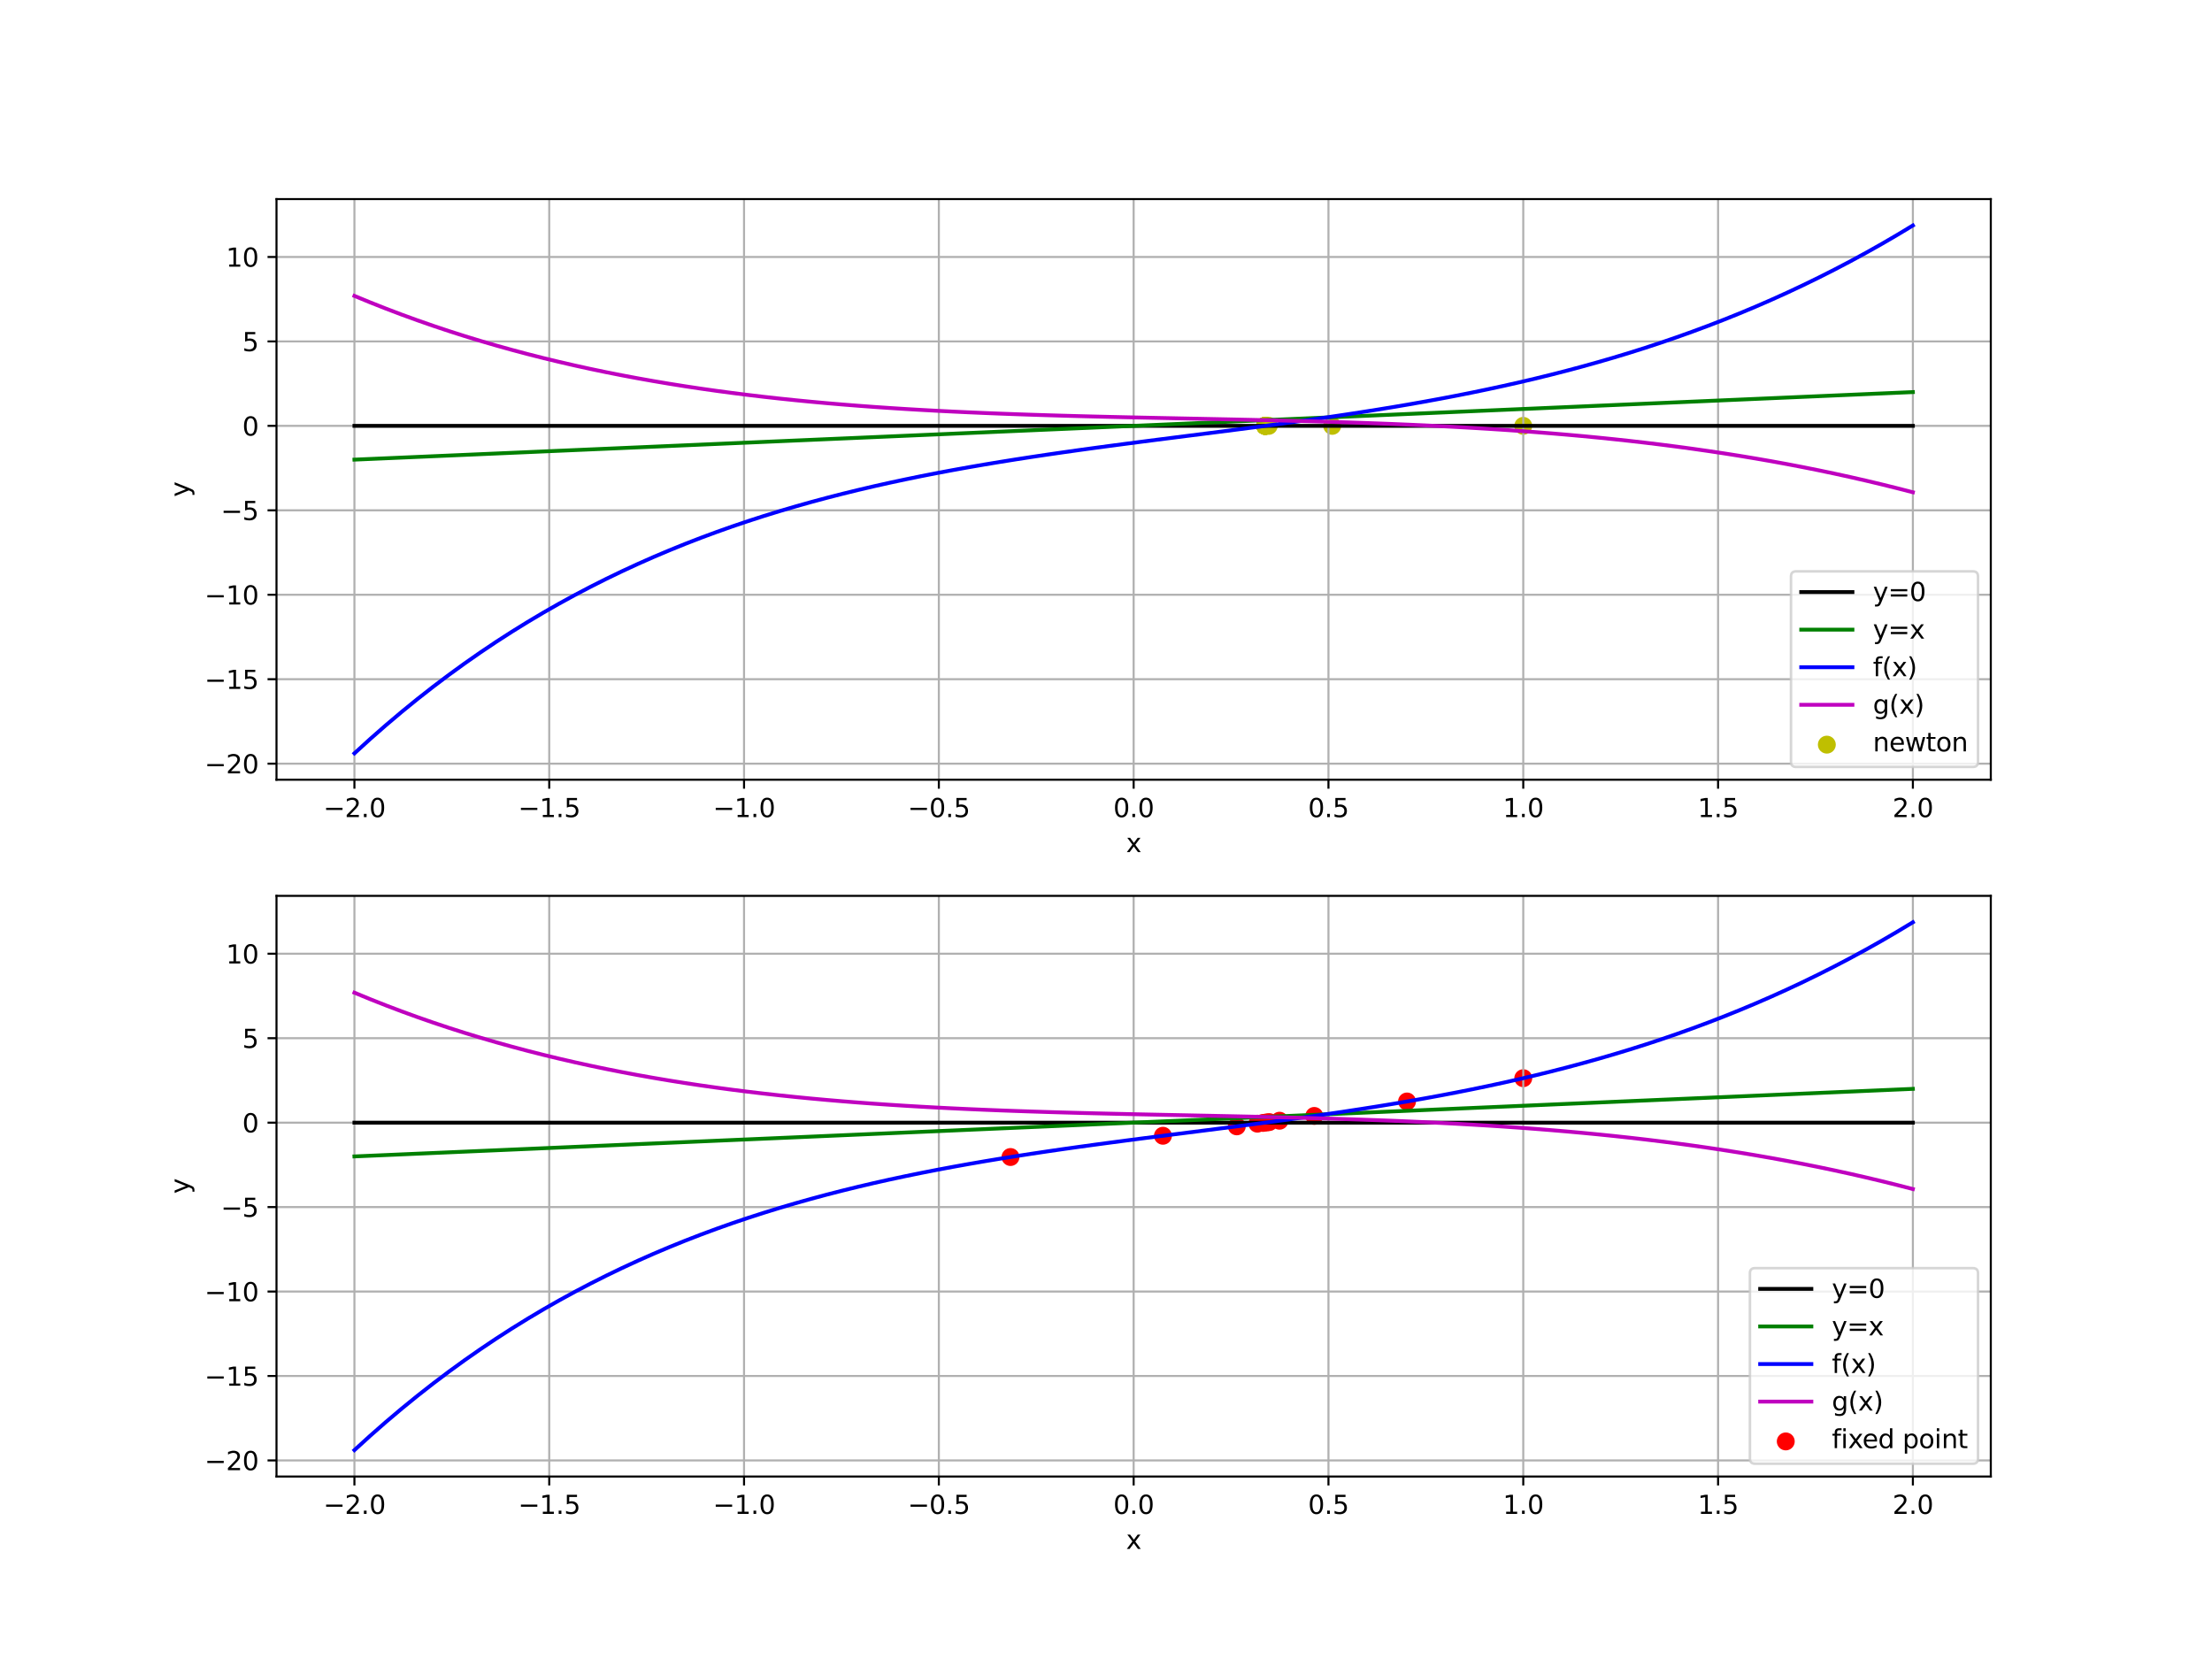 <?xml version="1.0" encoding="utf-8" standalone="no"?>
<!DOCTYPE svg PUBLIC "-//W3C//DTD SVG 1.1//EN"
  "http://www.w3.org/Graphics/SVG/1.1/DTD/svg11.dtd">
<svg height="648pt" version="1.1" viewBox="0 0 864 648" width="864pt" xmlns="http://www.w3.org/2000/svg" xmlns:xlink="http://www.w3.org/1999/xlink">
 <defs>
  <style type="text/css">*{stroke-linecap:butt;stroke-linejoin:round;}</style>
 </defs>
 <g id="figure_1">
  <g id="patch_1">
   <path d="M 0 648 
L 864 648 
L 864 0 
L 0 0 
z
" style="fill:#ffffff;"/>
  </g>
  <g id="axes_1">
   <g id="patch_2">
    <path d="M 108 304.56 
L 777.6 304.56 
L 777.6 77.76 
L 108 77.76 
z
" style="fill:#ffffff;"/>
   </g>
   <g id="PathCollection_1">
    <defs>
     <path d="M 0 3 
C 0.796 3 1.559 2.684 2.121 2.121 
C 2.684 1.559 3 0.796 3 0 
C 3 -0.796 2.684 -1.559 2.121 -2.121 
C 1.559 -2.684 0.796 -3 0 -3 
C -0.796 -3 -1.559 -2.684 -2.121 -2.121 
C -2.684 -1.559 -3 -0.796 -3 0 
C -3 0.796 -2.684 1.559 -2.121 2.121 
C -1.559 2.684 -0.796 3 0 3 
z
" id="mf4f3d467a1" style="stroke:#bfbf00;"/>
    </defs>
    <g clip-path="url(#p3d391f6246)">
     <use style="fill:#bfbf00;stroke:#bfbf00;" x="594.982" xlink:href="#mf4f3d467a1" y="166.341"/>
     <use style="fill:#bfbf00;stroke:#bfbf00;" x="520.36" xlink:href="#mf4f3d467a1" y="166.341"/>
     <use style="fill:#bfbf00;stroke:#bfbf00;" x="495.552" xlink:href="#mf4f3d467a1" y="166.341"/>
     <use style="fill:#bfbf00;stroke:#bfbf00;" x="494.17" xlink:href="#mf4f3d467a1" y="166.341"/>
     <use style="fill:#bfbf00;stroke:#bfbf00;" x="494.167" xlink:href="#mf4f3d467a1" y="166.341"/>
     <use style="fill:#bfbf00;stroke:#bfbf00;" x="494.167" xlink:href="#mf4f3d467a1" y="166.341"/>
     <use style="fill:#bfbf00;stroke:#bfbf00;" x="494.167" xlink:href="#mf4f3d467a1" y="166.341"/>
     <use style="fill:#bfbf00;stroke:#bfbf00;" x="494.167" xlink:href="#mf4f3d467a1" y="166.341"/>
     <use style="fill:#bfbf00;stroke:#bfbf00;" x="494.167" xlink:href="#mf4f3d467a1" y="166.341"/>
     <use style="fill:#bfbf00;stroke:#bfbf00;" x="494.167" xlink:href="#mf4f3d467a1" y="166.341"/>
     <use style="fill:#bfbf00;stroke:#bfbf00;" x="494.167" xlink:href="#mf4f3d467a1" y="166.341"/>
    </g>
   </g>
   <g id="matplotlib.axis_1">
    <g id="xtick_1">
     <g id="line2d_1">
      <path clip-path="url(#p3d391f6246)" d="M 138.436 304.56 
L 138.436 77.76 
" style="fill:none;stroke:#b0b0b0;stroke-linecap:square;stroke-width:0.8;"/>
     </g>
     <g id="line2d_2">
      <defs>
       <path d="M 0 0 
L 0 3.5 
" id="m72de7636a1" style="stroke:#000000;stroke-width:0.8;"/>
      </defs>
      <g>
       <use style="stroke:#000000;stroke-width:0.8;" x="138.436" xlink:href="#m72de7636a1" y="304.56"/>
      </g>
     </g>
     <g id="text_1">
      <!-- −2.0 -->
      <g transform="translate(126.295 319.158)scale(0.1 -0.1)">
       <defs>
        <path d="M 678 2272 
L 4684 2272 
L 4684 1741 
L 678 1741 
L 678 2272 
z
" id="DejaVuSans-2212" transform="scale(0.016)"/>
        <path d="M 1228 531 
L 3431 531 
L 3431 0 
L 469 0 
L 469 531 
Q 828 903 1448 1529 
Q 2069 2156 2228 2338 
Q 2531 2678 2651 2914 
Q 2772 3150 2772 3378 
Q 2772 3750 2511 3984 
Q 2250 4219 1831 4219 
Q 1534 4219 1204 4116 
Q 875 4013 500 3803 
L 500 4441 
Q 881 4594 1212 4672 
Q 1544 4750 1819 4750 
Q 2544 4750 2975 4387 
Q 3406 4025 3406 3419 
Q 3406 3131 3298 2873 
Q 3191 2616 2906 2266 
Q 2828 2175 2409 1742 
Q 1991 1309 1228 531 
z
" id="DejaVuSans-32" transform="scale(0.016)"/>
        <path d="M 684 794 
L 1344 794 
L 1344 0 
L 684 0 
L 684 794 
z
" id="DejaVuSans-2e" transform="scale(0.016)"/>
        <path d="M 2034 4250 
Q 1547 4250 1301 3770 
Q 1056 3291 1056 2328 
Q 1056 1369 1301 889 
Q 1547 409 2034 409 
Q 2525 409 2770 889 
Q 3016 1369 3016 2328 
Q 3016 3291 2770 3770 
Q 2525 4250 2034 4250 
z
M 2034 4750 
Q 2819 4750 3233 4129 
Q 3647 3509 3647 2328 
Q 3647 1150 3233 529 
Q 2819 -91 2034 -91 
Q 1250 -91 836 529 
Q 422 1150 422 2328 
Q 422 3509 836 4129 
Q 1250 4750 2034 4750 
z
" id="DejaVuSans-30" transform="scale(0.016)"/>
       </defs>
       <use xlink:href="#DejaVuSans-2212"/>
       <use x="83.789" xlink:href="#DejaVuSans-32"/>
       <use x="147.412" xlink:href="#DejaVuSans-2e"/>
       <use x="179.199" xlink:href="#DejaVuSans-30"/>
      </g>
     </g>
    </g>
    <g id="xtick_2">
     <g id="line2d_3">
      <path clip-path="url(#p3d391f6246)" d="M 214.527 304.56 
L 214.527 77.76 
" style="fill:none;stroke:#b0b0b0;stroke-linecap:square;stroke-width:0.8;"/>
     </g>
     <g id="line2d_4">
      <g>
       <use style="stroke:#000000;stroke-width:0.8;" x="214.527" xlink:href="#m72de7636a1" y="304.56"/>
      </g>
     </g>
     <g id="text_2">
      <!-- −1.5 -->
      <g transform="translate(202.386 319.158)scale(0.1 -0.1)">
       <defs>
        <path d="M 794 531 
L 1825 531 
L 1825 4091 
L 703 3866 
L 703 4441 
L 1819 4666 
L 2450 4666 
L 2450 531 
L 3481 531 
L 3481 0 
L 794 0 
L 794 531 
z
" id="DejaVuSans-31" transform="scale(0.016)"/>
        <path d="M 691 4666 
L 3169 4666 
L 3169 4134 
L 1269 4134 
L 1269 2991 
Q 1406 3038 1543 3061 
Q 1681 3084 1819 3084 
Q 2600 3084 3056 2656 
Q 3513 2228 3513 1497 
Q 3513 744 3044 326 
Q 2575 -91 1722 -91 
Q 1428 -91 1123 -41 
Q 819 9 494 109 
L 494 744 
Q 775 591 1075 516 
Q 1375 441 1709 441 
Q 2250 441 2565 725 
Q 2881 1009 2881 1497 
Q 2881 1984 2565 2268 
Q 2250 2553 1709 2553 
Q 1456 2553 1204 2497 
Q 953 2441 691 2322 
L 691 4666 
z
" id="DejaVuSans-35" transform="scale(0.016)"/>
       </defs>
       <use xlink:href="#DejaVuSans-2212"/>
       <use x="83.789" xlink:href="#DejaVuSans-31"/>
       <use x="147.412" xlink:href="#DejaVuSans-2e"/>
       <use x="179.199" xlink:href="#DejaVuSans-35"/>
      </g>
     </g>
    </g>
    <g id="xtick_3">
     <g id="line2d_5">
      <path clip-path="url(#p3d391f6246)" d="M 290.618 304.56 
L 290.618 77.76 
" style="fill:none;stroke:#b0b0b0;stroke-linecap:square;stroke-width:0.8;"/>
     </g>
     <g id="line2d_6">
      <g>
       <use style="stroke:#000000;stroke-width:0.8;" x="290.618" xlink:href="#m72de7636a1" y="304.56"/>
      </g>
     </g>
     <g id="text_3">
      <!-- −1.0 -->
      <g transform="translate(278.477 319.158)scale(0.1 -0.1)">
       <use xlink:href="#DejaVuSans-2212"/>
       <use x="83.789" xlink:href="#DejaVuSans-31"/>
       <use x="147.412" xlink:href="#DejaVuSans-2e"/>
       <use x="179.199" xlink:href="#DejaVuSans-30"/>
      </g>
     </g>
    </g>
    <g id="xtick_4">
     <g id="line2d_7">
      <path clip-path="url(#p3d391f6246)" d="M 366.709 304.56 
L 366.709 77.76 
" style="fill:none;stroke:#b0b0b0;stroke-linecap:square;stroke-width:0.8;"/>
     </g>
     <g id="line2d_8">
      <g>
       <use style="stroke:#000000;stroke-width:0.8;" x="366.709" xlink:href="#m72de7636a1" y="304.56"/>
      </g>
     </g>
     <g id="text_4">
      <!-- −0.5 -->
      <g transform="translate(354.568 319.158)scale(0.1 -0.1)">
       <use xlink:href="#DejaVuSans-2212"/>
       <use x="83.789" xlink:href="#DejaVuSans-30"/>
       <use x="147.412" xlink:href="#DejaVuSans-2e"/>
       <use x="179.199" xlink:href="#DejaVuSans-35"/>
      </g>
     </g>
    </g>
    <g id="xtick_5">
     <g id="line2d_9">
      <path clip-path="url(#p3d391f6246)" d="M 442.8 304.56 
L 442.8 77.76 
" style="fill:none;stroke:#b0b0b0;stroke-linecap:square;stroke-width:0.8;"/>
     </g>
     <g id="line2d_10">
      <g>
       <use style="stroke:#000000;stroke-width:0.8;" x="442.8" xlink:href="#m72de7636a1" y="304.56"/>
      </g>
     </g>
     <g id="text_5">
      <!-- 0.0 -->
      <g transform="translate(434.848 319.158)scale(0.1 -0.1)">
       <use xlink:href="#DejaVuSans-30"/>
       <use x="63.623" xlink:href="#DejaVuSans-2e"/>
       <use x="95.41" xlink:href="#DejaVuSans-30"/>
      </g>
     </g>
    </g>
    <g id="xtick_6">
     <g id="line2d_11">
      <path clip-path="url(#p3d391f6246)" d="M 518.891 304.56 
L 518.891 77.76 
" style="fill:none;stroke:#b0b0b0;stroke-linecap:square;stroke-width:0.8;"/>
     </g>
     <g id="line2d_12">
      <g>
       <use style="stroke:#000000;stroke-width:0.8;" x="518.891" xlink:href="#m72de7636a1" y="304.56"/>
      </g>
     </g>
     <g id="text_6">
      <!-- 0.5 -->
      <g transform="translate(510.939 319.158)scale(0.1 -0.1)">
       <use xlink:href="#DejaVuSans-30"/>
       <use x="63.623" xlink:href="#DejaVuSans-2e"/>
       <use x="95.41" xlink:href="#DejaVuSans-35"/>
      </g>
     </g>
    </g>
    <g id="xtick_7">
     <g id="line2d_13">
      <path clip-path="url(#p3d391f6246)" d="M 594.982 304.56 
L 594.982 77.76 
" style="fill:none;stroke:#b0b0b0;stroke-linecap:square;stroke-width:0.8;"/>
     </g>
     <g id="line2d_14">
      <g>
       <use style="stroke:#000000;stroke-width:0.8;" x="594.982" xlink:href="#m72de7636a1" y="304.56"/>
      </g>
     </g>
     <g id="text_7">
      <!-- 1.0 -->
      <g transform="translate(587.03 319.158)scale(0.1 -0.1)">
       <use xlink:href="#DejaVuSans-31"/>
       <use x="63.623" xlink:href="#DejaVuSans-2e"/>
       <use x="95.41" xlink:href="#DejaVuSans-30"/>
      </g>
     </g>
    </g>
    <g id="xtick_8">
     <g id="line2d_15">
      <path clip-path="url(#p3d391f6246)" d="M 671.073 304.56 
L 671.073 77.76 
" style="fill:none;stroke:#b0b0b0;stroke-linecap:square;stroke-width:0.8;"/>
     </g>
     <g id="line2d_16">
      <g>
       <use style="stroke:#000000;stroke-width:0.8;" x="671.073" xlink:href="#m72de7636a1" y="304.56"/>
      </g>
     </g>
     <g id="text_8">
      <!-- 1.5 -->
      <g transform="translate(663.121 319.158)scale(0.1 -0.1)">
       <use xlink:href="#DejaVuSans-31"/>
       <use x="63.623" xlink:href="#DejaVuSans-2e"/>
       <use x="95.41" xlink:href="#DejaVuSans-35"/>
      </g>
     </g>
    </g>
    <g id="xtick_9">
     <g id="line2d_17">
      <path clip-path="url(#p3d391f6246)" d="M 747.164 304.56 
L 747.164 77.76 
" style="fill:none;stroke:#b0b0b0;stroke-linecap:square;stroke-width:0.8;"/>
     </g>
     <g id="line2d_18">
      <g>
       <use style="stroke:#000000;stroke-width:0.8;" x="747.164" xlink:href="#m72de7636a1" y="304.56"/>
      </g>
     </g>
     <g id="text_9">
      <!-- 2.0 -->
      <g transform="translate(739.212 319.158)scale(0.1 -0.1)">
       <use xlink:href="#DejaVuSans-32"/>
       <use x="63.623" xlink:href="#DejaVuSans-2e"/>
       <use x="95.41" xlink:href="#DejaVuSans-30"/>
      </g>
     </g>
    </g>
    <g id="text_10">
     <!-- x -->
     <g transform="translate(439.841 332.837)scale(0.1 -0.1)">
      <defs>
       <path d="M 3513 3500 
L 2247 1797 
L 3578 0 
L 2900 0 
L 1881 1375 
L 863 0 
L 184 0 
L 1544 1831 
L 300 3500 
L 978 3500 
L 1906 2253 
L 2834 3500 
L 3513 3500 
z
" id="DejaVuSans-78" transform="scale(0.016)"/>
      </defs>
      <use xlink:href="#DejaVuSans-78"/>
     </g>
    </g>
   </g>
   <g id="matplotlib.axis_2">
    <g id="ytick_1">
     <g id="line2d_19">
      <path clip-path="url(#p3d391f6246)" d="M 108 298.281 
L 777.6 298.281 
" style="fill:none;stroke:#b0b0b0;stroke-linecap:square;stroke-width:0.8;"/>
     </g>
     <g id="line2d_20">
      <defs>
       <path d="M 0 0 
L -3.5 0 
" id="mc809d1be89" style="stroke:#000000;stroke-width:0.8;"/>
      </defs>
      <g>
       <use style="stroke:#000000;stroke-width:0.8;" x="108" xlink:href="#mc809d1be89" y="298.281"/>
      </g>
     </g>
     <g id="text_11">
      <!-- −20 -->
      <g transform="translate(79.895 302.081)scale(0.1 -0.1)">
       <use xlink:href="#DejaVuSans-2212"/>
       <use x="83.789" xlink:href="#DejaVuSans-32"/>
       <use x="147.412" xlink:href="#DejaVuSans-30"/>
      </g>
     </g>
    </g>
    <g id="ytick_2">
     <g id="line2d_21">
      <path clip-path="url(#p3d391f6246)" d="M 108 265.296 
L 777.6 265.296 
" style="fill:none;stroke:#b0b0b0;stroke-linecap:square;stroke-width:0.8;"/>
     </g>
     <g id="line2d_22">
      <g>
       <use style="stroke:#000000;stroke-width:0.8;" x="108" xlink:href="#mc809d1be89" y="265.296"/>
      </g>
     </g>
     <g id="text_12">
      <!-- −15 -->
      <g transform="translate(79.895 269.095)scale(0.1 -0.1)">
       <use xlink:href="#DejaVuSans-2212"/>
       <use x="83.789" xlink:href="#DejaVuSans-31"/>
       <use x="147.412" xlink:href="#DejaVuSans-35"/>
      </g>
     </g>
    </g>
    <g id="ytick_3">
     <g id="line2d_23">
      <path clip-path="url(#p3d391f6246)" d="M 108 232.311 
L 777.6 232.311 
" style="fill:none;stroke:#b0b0b0;stroke-linecap:square;stroke-width:0.8;"/>
     </g>
     <g id="line2d_24">
      <g>
       <use style="stroke:#000000;stroke-width:0.8;" x="108" xlink:href="#mc809d1be89" y="232.311"/>
      </g>
     </g>
     <g id="text_13">
      <!-- −10 -->
      <g transform="translate(79.895 236.11)scale(0.1 -0.1)">
       <use xlink:href="#DejaVuSans-2212"/>
       <use x="83.789" xlink:href="#DejaVuSans-31"/>
       <use x="147.412" xlink:href="#DejaVuSans-30"/>
      </g>
     </g>
    </g>
    <g id="ytick_4">
     <g id="line2d_25">
      <path clip-path="url(#p3d391f6246)" d="M 108 199.326 
L 777.6 199.326 
" style="fill:none;stroke:#b0b0b0;stroke-linecap:square;stroke-width:0.8;"/>
     </g>
     <g id="line2d_26">
      <g>
       <use style="stroke:#000000;stroke-width:0.8;" x="108" xlink:href="#mc809d1be89" y="199.326"/>
      </g>
     </g>
     <g id="text_14">
      <!-- −5 -->
      <g transform="translate(86.258 203.125)scale(0.1 -0.1)">
       <use xlink:href="#DejaVuSans-2212"/>
       <use x="83.789" xlink:href="#DejaVuSans-35"/>
      </g>
     </g>
    </g>
    <g id="ytick_5">
     <g id="line2d_27">
      <path clip-path="url(#p3d391f6246)" d="M 108 166.341 
L 777.6 166.341 
" style="fill:none;stroke:#b0b0b0;stroke-linecap:square;stroke-width:0.8;"/>
     </g>
     <g id="line2d_28">
      <g>
       <use style="stroke:#000000;stroke-width:0.8;" x="108" xlink:href="#mc809d1be89" y="166.341"/>
      </g>
     </g>
     <g id="text_15">
      <!-- 0 -->
      <g transform="translate(94.638 170.14)scale(0.1 -0.1)">
       <use xlink:href="#DejaVuSans-30"/>
      </g>
     </g>
    </g>
    <g id="ytick_6">
     <g id="line2d_29">
      <path clip-path="url(#p3d391f6246)" d="M 108 133.356 
L 777.6 133.356 
" style="fill:none;stroke:#b0b0b0;stroke-linecap:square;stroke-width:0.8;"/>
     </g>
     <g id="line2d_30">
      <g>
       <use style="stroke:#000000;stroke-width:0.8;" x="108" xlink:href="#mc809d1be89" y="133.356"/>
      </g>
     </g>
     <g id="text_16">
      <!-- 5 -->
      <g transform="translate(94.638 137.155)scale(0.1 -0.1)">
       <use xlink:href="#DejaVuSans-35"/>
      </g>
     </g>
    </g>
    <g id="ytick_7">
     <g id="line2d_31">
      <path clip-path="url(#p3d391f6246)" d="M 108 100.37 
L 777.6 100.37 
" style="fill:none;stroke:#b0b0b0;stroke-linecap:square;stroke-width:0.8;"/>
     </g>
     <g id="line2d_32">
      <g>
       <use style="stroke:#000000;stroke-width:0.8;" x="108" xlink:href="#mc809d1be89" y="100.37"/>
      </g>
     </g>
     <g id="text_17">
      <!-- 10 -->
      <g transform="translate(88.275 104.17)scale(0.1 -0.1)">
       <use xlink:href="#DejaVuSans-31"/>
       <use x="63.623" xlink:href="#DejaVuSans-30"/>
      </g>
     </g>
    </g>
    <g id="text_18">
     <!-- y -->
     <g transform="translate(73.816 194.119)rotate(-90)scale(0.1 -0.1)">
      <defs>
       <path d="M 2059 -325 
Q 1816 -950 1584 -1140 
Q 1353 -1331 966 -1331 
L 506 -1331 
L 506 -850 
L 844 -850 
Q 1081 -850 1212 -737 
Q 1344 -625 1503 -206 
L 1606 56 
L 191 3500 
L 800 3500 
L 1894 763 
L 2988 3500 
L 3597 3500 
L 2059 -325 
z
" id="DejaVuSans-79" transform="scale(0.016)"/>
      </defs>
      <use xlink:href="#DejaVuSans-79"/>
     </g>
    </g>
   </g>
   <g id="line2d_33">
    <path clip-path="url(#p3d391f6246)" d="M 138.436 166.341 
L 144.585 166.341 
L 150.734 166.341 
L 156.883 166.341 
L 163.031 166.341 
L 169.18 166.341 
L 175.329 166.341 
L 181.478 166.341 
L 187.626 166.341 
L 193.775 166.341 
L 199.924 166.341 
L 206.073 166.341 
L 212.221 166.341 
L 218.37 166.341 
L 224.519 166.341 
L 230.668 166.341 
L 236.817 166.341 
L 242.965 166.341 
L 249.114 166.341 
L 255.263 166.341 
L 261.412 166.341 
L 267.56 166.341 
L 273.709 166.341 
L 279.858 166.341 
L 286.007 166.341 
L 292.155 166.341 
L 298.304 166.341 
L 304.453 166.341 
L 310.602 166.341 
L 316.75 166.341 
L 322.899 166.341 
L 329.048 166.341 
L 335.197 166.341 
L 341.345 166.341 
L 347.494 166.341 
L 353.643 166.341 
L 359.792 166.341 
L 365.94 166.341 
L 372.089 166.341 
L 378.238 166.341 
L 384.387 166.341 
L 390.536 166.341 
L 396.684 166.341 
L 402.833 166.341 
L 408.982 166.341 
L 415.131 166.341 
L 421.279 166.341 
L 427.428 166.341 
L 433.577 166.341 
L 439.726 166.341 
L 445.874 166.341 
L 452.023 166.341 
L 458.172 166.341 
L 464.321 166.341 
L 470.469 166.341 
L 476.618 166.341 
L 482.767 166.341 
L 488.916 166.341 
L 495.064 166.341 
L 501.213 166.341 
L 507.362 166.341 
L 513.511 166.341 
L 519.66 166.341 
L 525.808 166.341 
L 531.957 166.341 
L 538.106 166.341 
L 544.255 166.341 
L 550.403 166.341 
L 556.552 166.341 
L 562.701 166.341 
L 568.85 166.341 
L 574.998 166.341 
L 581.147 166.341 
L 587.296 166.341 
L 593.445 166.341 
L 599.593 166.341 
L 605.742 166.341 
L 611.891 166.341 
L 618.04 166.341 
L 624.188 166.341 
L 630.337 166.341 
L 636.486 166.341 
L 642.635 166.341 
L 648.783 166.341 
L 654.932 166.341 
L 661.081 166.341 
L 667.23 166.341 
L 673.379 166.341 
L 679.527 166.341 
L 685.676 166.341 
L 691.825 166.341 
L 697.974 166.341 
L 704.122 166.341 
L 710.271 166.341 
L 716.42 166.341 
L 722.569 166.341 
L 728.717 166.341 
L 734.866 166.341 
L 741.015 166.341 
L 747.164 166.341 
" style="fill:none;stroke:#000000;stroke-linecap:square;stroke-width:1.5;"/>
   </g>
   <g id="line2d_34">
    <path clip-path="url(#p3d391f6246)" d="M 138.436 179.535 
L 144.585 179.268 
L 150.734 179.002 
L 156.883 178.735 
L 163.031 178.469 
L 169.18 178.202 
L 175.329 177.935 
L 181.478 177.669 
L 187.626 177.402 
L 193.775 177.136 
L 199.924 176.869 
L 206.073 176.603 
L 212.221 176.336 
L 218.37 176.07 
L 224.519 175.803 
L 230.668 175.537 
L 236.817 175.27 
L 242.965 175.003 
L 249.114 174.737 
L 255.263 174.47 
L 261.412 174.204 
L 267.56 173.937 
L 273.709 173.671 
L 279.858 173.404 
L 286.007 173.138 
L 292.155 172.871 
L 298.304 172.605 
L 304.453 172.338 
L 310.602 172.071 
L 316.75 171.805 
L 322.899 171.538 
L 329.048 171.272 
L 335.197 171.005 
L 341.345 170.739 
L 347.494 170.472 
L 353.643 170.206 
L 359.792 169.939 
L 365.94 169.673 
L 372.089 169.406 
L 378.238 169.139 
L 384.387 168.873 
L 390.536 168.606 
L 396.684 168.34 
L 402.833 168.073 
L 408.982 167.807 
L 415.131 167.54 
L 421.279 167.274 
L 427.428 167.007 
L 433.577 166.74 
L 439.726 166.474 
L 445.874 166.207 
L 452.023 165.941 
L 458.172 165.674 
L 464.321 165.408 
L 470.469 165.141 
L 476.618 164.875 
L 482.767 164.608 
L 488.916 164.342 
L 495.064 164.075 
L 501.213 163.808 
L 507.362 163.542 
L 513.511 163.275 
L 519.66 163.009 
L 525.808 162.742 
L 531.957 162.476 
L 538.106 162.209 
L 544.255 161.943 
L 550.403 161.676 
L 556.552 161.41 
L 562.701 161.143 
L 568.85 160.876 
L 574.998 160.61 
L 581.147 160.343 
L 587.296 160.077 
L 593.445 159.81 
L 599.593 159.544 
L 605.742 159.277 
L 611.891 159.011 
L 618.04 158.744 
L 624.188 158.478 
L 630.337 158.211 
L 636.486 157.944 
L 642.635 157.678 
L 648.783 157.411 
L 654.932 157.145 
L 661.081 156.878 
L 667.23 156.612 
L 673.379 156.345 
L 679.527 156.079 
L 685.676 155.812 
L 691.825 155.546 
L 697.974 155.279 
L 704.122 155.012 
L 710.271 154.746 
L 716.42 154.479 
L 722.569 154.213 
L 728.717 153.946 
L 734.866 153.68 
L 741.015 153.413 
L 747.164 153.147 
" style="fill:none;stroke:#008000;stroke-linecap:square;stroke-width:1.5;"/>
   </g>
   <g id="line2d_35">
    <path clip-path="url(#p3d391f6246)" d="M 138.436 294.251 
L 144.585 288.653 
L 150.734 283.258 
L 156.883 278.061 
L 163.031 273.056 
L 169.18 268.237 
L 175.329 263.599 
L 181.478 259.138 
L 187.626 254.847 
L 193.775 250.722 
L 199.924 246.759 
L 206.073 242.951 
L 212.221 239.295 
L 218.37 235.786 
L 224.519 232.42 
L 230.668 229.191 
L 236.817 226.096 
L 242.965 223.13 
L 249.114 220.289 
L 255.263 217.568 
L 261.412 214.964 
L 267.56 212.473 
L 273.709 210.09 
L 279.858 207.812 
L 286.007 205.634 
L 292.155 203.553 
L 298.304 201.565 
L 304.453 199.666 
L 310.602 197.853 
L 316.75 196.121 
L 322.899 194.468 
L 329.048 192.889 
L 335.197 191.381 
L 341.345 189.941 
L 347.494 188.564 
L 353.643 187.249 
L 359.792 185.99 
L 365.94 184.786 
L 372.089 183.632 
L 378.238 182.525 
L 384.387 181.462 
L 390.536 180.44 
L 396.684 179.455 
L 402.833 178.504 
L 408.982 177.584 
L 415.131 176.692 
L 421.279 175.824 
L 427.428 174.978 
L 433.577 174.151 
L 439.726 173.339 
L 445.874 172.539 
L 452.023 171.749 
L 458.172 170.964 
L 464.321 170.183 
L 470.469 169.402 
L 476.618 168.619 
L 482.767 167.829 
L 488.916 167.031 
L 495.064 166.222 
L 501.213 165.397 
L 507.362 164.556 
L 513.511 163.694 
L 519.66 162.808 
L 525.808 161.897 
L 531.957 160.956 
L 538.106 159.984 
L 544.255 158.977 
L 550.403 157.932 
L 556.552 156.847 
L 562.701 155.719 
L 568.85 154.545 
L 574.998 153.322 
L 581.147 152.047 
L 587.296 150.718 
L 593.445 149.332 
L 599.593 147.886 
L 605.742 146.377 
L 611.891 144.803 
L 618.04 143.16 
L 624.188 141.447 
L 630.337 139.659 
L 636.486 137.795 
L 642.635 135.852 
L 648.783 133.827 
L 654.932 131.717 
L 661.081 129.52 
L 667.23 127.233 
L 673.379 124.853 
L 679.527 122.377 
L 685.676 119.804 
L 691.825 117.129 
L 697.974 114.35 
L 704.122 111.466 
L 710.271 108.472 
L 716.42 105.366 
L 722.569 102.146 
L 728.717 98.809 
L 734.866 95.353 
L 741.015 91.773 
L 747.164 88.069 
" style="fill:none;stroke:#0000ff;stroke-linecap:square;stroke-width:1.5;"/>
   </g>
   <g id="line2d_36">
    <path clip-path="url(#p3d391f6246)" d="M 138.436 115.58 
L 144.585 118.112 
L 150.734 120.543 
L 156.883 122.875 
L 163.031 125.111 
L 169.18 127.254 
L 175.329 129.306 
L 181.478 131.27 
L 187.626 133.149 
L 193.775 134.945 
L 199.924 136.66 
L 206.073 138.297 
L 212.221 139.859 
L 218.37 141.347 
L 224.519 142.763 
L 230.668 144.111 
L 236.817 145.392 
L 242.965 146.609 
L 249.114 147.763 
L 255.263 148.856 
L 261.412 149.892 
L 267.56 150.871 
L 273.709 151.796 
L 279.858 152.669 
L 286.007 153.491 
L 292.155 154.265 
L 298.304 154.992 
L 304.453 155.675 
L 310.602 156.315 
L 316.75 156.915 
L 322.899 157.475 
L 329.048 157.998 
L 335.197 158.485 
L 341.345 158.939 
L 347.494 159.36 
L 353.643 159.751 
L 359.792 160.114 
L 365.94 160.45 
L 372.089 160.76 
L 378.238 161.047 
L 384.387 161.312 
L 390.536 161.557 
L 396.684 161.783 
L 402.833 161.992 
L 408.982 162.185 
L 415.131 162.365 
L 421.279 162.532 
L 427.428 162.688 
L 433.577 162.835 
L 439.726 162.975 
L 445.874 163.108 
L 452.023 163.237 
L 458.172 163.362 
L 464.321 163.486 
L 470.469 163.61 
L 476.618 163.736 
L 482.767 163.864 
L 488.916 163.996 
L 495.064 164.135 
L 501.213 164.28 
L 507.362 164.434 
L 513.511 164.599 
L 519.66 164.775 
L 525.808 164.964 
L 531.957 165.168 
L 538.106 165.388 
L 544.255 165.624 
L 550.403 165.88 
L 556.552 166.156 
L 562.701 166.454 
L 568.85 166.774 
L 574.998 167.119 
L 581.147 167.49 
L 587.296 167.888 
L 593.445 168.314 
L 599.593 168.771 
L 605.742 169.259 
L 611.891 169.78 
L 618.04 170.334 
L 624.188 170.925 
L 630.337 171.552 
L 636.486 172.217 
L 642.635 172.922 
L 648.783 173.668 
L 654.932 174.456 
L 661.081 175.288 
L 667.23 176.166 
L 673.379 177.089 
L 679.527 178.06 
L 685.676 179.081 
L 691.825 180.151 
L 697.974 181.274 
L 704.122 182.45 
L 710.271 183.68 
L 716.42 184.967 
L 722.569 186.31 
L 728.717 187.712 
L 734.866 189.174 
L 741.015 190.697 
L 747.164 192.282 
" style="fill:none;stroke:#bf00bf;stroke-linecap:square;stroke-width:1.5;"/>
   </g>
   <g id="patch_3">
    <path d="M 108 304.56 
L 108 77.76 
" style="fill:none;stroke:#000000;stroke-linecap:square;stroke-linejoin:miter;stroke-width:0.8;"/>
   </g>
   <g id="patch_4">
    <path d="M 777.6 304.56 
L 777.6 77.76 
" style="fill:none;stroke:#000000;stroke-linecap:square;stroke-linejoin:miter;stroke-width:0.8;"/>
   </g>
   <g id="patch_5">
    <path d="M 108 304.56 
L 777.6 304.56 
" style="fill:none;stroke:#000000;stroke-linecap:square;stroke-linejoin:miter;stroke-width:0.8;"/>
   </g>
   <g id="patch_6">
    <path d="M 108 77.76 
L 777.6 77.76 
" style="fill:none;stroke:#000000;stroke-linecap:square;stroke-linejoin:miter;stroke-width:0.8;"/>
   </g>
   <g id="legend_1">
    <g id="patch_7">
     <path d="M 701.555 299.56 
L 770.6 299.56 
Q 772.6 299.56 772.6 297.56 
L 772.6 225.169 
Q 772.6 223.169 770.6 223.169 
L 701.555 223.169 
Q 699.555 223.169 699.555 225.169 
L 699.555 297.56 
Q 699.555 299.56 701.555 299.56 
z
" style="fill:#ffffff;opacity:0.8;stroke:#cccccc;stroke-linejoin:miter;"/>
    </g>
    <g id="line2d_37">
     <path d="M 703.555 231.268 
L 723.555 231.268 
" style="fill:none;stroke:#000000;stroke-linecap:square;stroke-width:1.5;"/>
    </g>
    <g id="line2d_38"/>
    <g id="text_19">
     <!-- y=0 -->
     <g transform="translate(731.555 234.768)scale(0.1 -0.1)">
      <defs>
       <path d="M 678 2906 
L 4684 2906 
L 4684 2381 
L 678 2381 
L 678 2906 
z
M 678 1631 
L 4684 1631 
L 4684 1100 
L 678 1100 
L 678 1631 
z
" id="DejaVuSans-3d" transform="scale(0.016)"/>
      </defs>
      <use xlink:href="#DejaVuSans-79"/>
      <use x="59.18" xlink:href="#DejaVuSans-3d"/>
      <use x="142.969" xlink:href="#DejaVuSans-30"/>
     </g>
    </g>
    <g id="line2d_39">
     <path d="M 703.555 245.946 
L 723.555 245.946 
" style="fill:none;stroke:#008000;stroke-linecap:square;stroke-width:1.5;"/>
    </g>
    <g id="line2d_40"/>
    <g id="text_20">
     <!-- y=x -->
     <g transform="translate(731.555 249.446)scale(0.1 -0.1)">
      <use xlink:href="#DejaVuSans-79"/>
      <use x="59.18" xlink:href="#DejaVuSans-3d"/>
      <use x="142.969" xlink:href="#DejaVuSans-78"/>
     </g>
    </g>
    <g id="line2d_41">
     <path d="M 703.555 260.624 
L 723.555 260.624 
" style="fill:none;stroke:#0000ff;stroke-linecap:square;stroke-width:1.5;"/>
    </g>
    <g id="line2d_42"/>
    <g id="text_21">
     <!-- f(x) -->
     <g transform="translate(731.555 264.124)scale(0.1 -0.1)">
      <defs>
       <path d="M 2375 4863 
L 2375 4384 
L 1825 4384 
Q 1516 4384 1395 4259 
Q 1275 4134 1275 3809 
L 1275 3500 
L 2222 3500 
L 2222 3053 
L 1275 3053 
L 1275 0 
L 697 0 
L 697 3053 
L 147 3053 
L 147 3500 
L 697 3500 
L 697 3744 
Q 697 4328 969 4595 
Q 1241 4863 1831 4863 
L 2375 4863 
z
" id="DejaVuSans-66" transform="scale(0.016)"/>
       <path d="M 1984 4856 
Q 1566 4138 1362 3434 
Q 1159 2731 1159 2009 
Q 1159 1288 1364 580 
Q 1569 -128 1984 -844 
L 1484 -844 
Q 1016 -109 783 600 
Q 550 1309 550 2009 
Q 550 2706 781 3412 
Q 1013 4119 1484 4856 
L 1984 4856 
z
" id="DejaVuSans-28" transform="scale(0.016)"/>
       <path d="M 513 4856 
L 1013 4856 
Q 1481 4119 1714 3412 
Q 1947 2706 1947 2009 
Q 1947 1309 1714 600 
Q 1481 -109 1013 -844 
L 513 -844 
Q 928 -128 1133 580 
Q 1338 1288 1338 2009 
Q 1338 2731 1133 3434 
Q 928 4138 513 4856 
z
" id="DejaVuSans-29" transform="scale(0.016)"/>
      </defs>
      <use xlink:href="#DejaVuSans-66"/>
      <use x="35.205" xlink:href="#DejaVuSans-28"/>
      <use x="74.219" xlink:href="#DejaVuSans-78"/>
      <use x="133.398" xlink:href="#DejaVuSans-29"/>
     </g>
    </g>
    <g id="line2d_43">
     <path d="M 703.555 275.302 
L 723.555 275.302 
" style="fill:none;stroke:#bf00bf;stroke-linecap:square;stroke-width:1.5;"/>
    </g>
    <g id="line2d_44"/>
    <g id="text_22">
     <!-- g(x) -->
     <g transform="translate(731.555 278.802)scale(0.1 -0.1)">
      <defs>
       <path d="M 2906 1791 
Q 2906 2416 2648 2759 
Q 2391 3103 1925 3103 
Q 1463 3103 1205 2759 
Q 947 2416 947 1791 
Q 947 1169 1205 825 
Q 1463 481 1925 481 
Q 2391 481 2648 825 
Q 2906 1169 2906 1791 
z
M 3481 434 
Q 3481 -459 3084 -895 
Q 2688 -1331 1869 -1331 
Q 1566 -1331 1297 -1286 
Q 1028 -1241 775 -1147 
L 775 -588 
Q 1028 -725 1275 -790 
Q 1522 -856 1778 -856 
Q 2344 -856 2625 -561 
Q 2906 -266 2906 331 
L 2906 616 
Q 2728 306 2450 153 
Q 2172 0 1784 0 
Q 1141 0 747 490 
Q 353 981 353 1791 
Q 353 2603 747 3093 
Q 1141 3584 1784 3584 
Q 2172 3584 2450 3431 
Q 2728 3278 2906 2969 
L 2906 3500 
L 3481 3500 
L 3481 434 
z
" id="DejaVuSans-67" transform="scale(0.016)"/>
      </defs>
      <use xlink:href="#DejaVuSans-67"/>
      <use x="63.477" xlink:href="#DejaVuSans-28"/>
      <use x="102.49" xlink:href="#DejaVuSans-78"/>
      <use x="161.67" xlink:href="#DejaVuSans-29"/>
     </g>
    </g>
    <g id="PathCollection_2">
     <g>
      <use style="fill:#bfbf00;stroke:#bfbf00;" x="713.555" xlink:href="#mf4f3d467a1" y="290.855"/>
     </g>
    </g>
    <g id="text_23">
     <!-- newton -->
     <g transform="translate(731.555 293.48)scale(0.1 -0.1)">
      <defs>
       <path d="M 3513 2113 
L 3513 0 
L 2938 0 
L 2938 2094 
Q 2938 2591 2744 2837 
Q 2550 3084 2163 3084 
Q 1697 3084 1428 2787 
Q 1159 2491 1159 1978 
L 1159 0 
L 581 0 
L 581 3500 
L 1159 3500 
L 1159 2956 
Q 1366 3272 1645 3428 
Q 1925 3584 2291 3584 
Q 2894 3584 3203 3211 
Q 3513 2838 3513 2113 
z
" id="DejaVuSans-6e" transform="scale(0.016)"/>
       <path d="M 3597 1894 
L 3597 1613 
L 953 1613 
Q 991 1019 1311 708 
Q 1631 397 2203 397 
Q 2534 397 2845 478 
Q 3156 559 3463 722 
L 3463 178 
Q 3153 47 2828 -22 
Q 2503 -91 2169 -91 
Q 1331 -91 842 396 
Q 353 884 353 1716 
Q 353 2575 817 3079 
Q 1281 3584 2069 3584 
Q 2775 3584 3186 3129 
Q 3597 2675 3597 1894 
z
M 3022 2063 
Q 3016 2534 2758 2815 
Q 2500 3097 2075 3097 
Q 1594 3097 1305 2825 
Q 1016 2553 972 2059 
L 3022 2063 
z
" id="DejaVuSans-65" transform="scale(0.016)"/>
       <path d="M 269 3500 
L 844 3500 
L 1563 769 
L 2278 3500 
L 2956 3500 
L 3675 769 
L 4391 3500 
L 4966 3500 
L 4050 0 
L 3372 0 
L 2619 2869 
L 1863 0 
L 1184 0 
L 269 3500 
z
" id="DejaVuSans-77" transform="scale(0.016)"/>
       <path d="M 1172 4494 
L 1172 3500 
L 2356 3500 
L 2356 3053 
L 1172 3053 
L 1172 1153 
Q 1172 725 1289 603 
Q 1406 481 1766 481 
L 2356 481 
L 2356 0 
L 1766 0 
Q 1100 0 847 248 
Q 594 497 594 1153 
L 594 3053 
L 172 3053 
L 172 3500 
L 594 3500 
L 594 4494 
L 1172 4494 
z
" id="DejaVuSans-74" transform="scale(0.016)"/>
       <path d="M 1959 3097 
Q 1497 3097 1228 2736 
Q 959 2375 959 1747 
Q 959 1119 1226 758 
Q 1494 397 1959 397 
Q 2419 397 2687 759 
Q 2956 1122 2956 1747 
Q 2956 2369 2687 2733 
Q 2419 3097 1959 3097 
z
M 1959 3584 
Q 2709 3584 3137 3096 
Q 3566 2609 3566 1747 
Q 3566 888 3137 398 
Q 2709 -91 1959 -91 
Q 1206 -91 779 398 
Q 353 888 353 1747 
Q 353 2609 779 3096 
Q 1206 3584 1959 3584 
z
" id="DejaVuSans-6f" transform="scale(0.016)"/>
      </defs>
      <use xlink:href="#DejaVuSans-6e"/>
      <use x="63.379" xlink:href="#DejaVuSans-65"/>
      <use x="124.902" xlink:href="#DejaVuSans-77"/>
      <use x="206.689" xlink:href="#DejaVuSans-74"/>
      <use x="245.898" xlink:href="#DejaVuSans-6f"/>
      <use x="307.08" xlink:href="#DejaVuSans-6e"/>
     </g>
    </g>
   </g>
  </g>
  <g id="axes_2">
   <g id="patch_8">
    <path d="M 108 576.72 
L 777.6 576.72 
L 777.6 349.92 
L 108 349.92 
z
" style="fill:#ffffff;"/>
   </g>
   <g id="PathCollection_3">
    <defs>
     <path d="M 0 3 
C 0.796 3 1.559 2.684 2.121 2.121 
C 2.684 1.559 3 0.796 3 0 
C 3 -0.796 2.684 -1.559 2.121 -2.121 
C 1.559 -2.684 0.796 -3 0 -3 
C -0.796 -3 -1.559 -2.684 -2.121 -2.121 
C -2.684 -1.559 -3 -0.796 -3 0 
C -3 0.796 -2.684 1.559 -2.121 2.121 
C -1.559 2.684 -0.796 3 0 3 
z
" id="mce58703282" style="stroke:#ff0000;"/>
    </defs>
    <g clip-path="url(#p1ca3cab774)">
     <use style="fill:#ff0000;stroke:#ff0000;" x="594.982" xlink:href="#mce58703282" y="421.136"/>
     <use style="fill:#ff0000;stroke:#ff0000;" x="394.701" xlink:href="#mce58703282" y="451.928"/>
     <use style="fill:#ff0000;stroke:#ff0000;" x="549.577" xlink:href="#mce58703282" y="430.235"/>
     <use style="fill:#ff0000;stroke:#ff0000;" x="454.24" xlink:href="#mce58703282" y="443.625"/>
     <use style="fill:#ff0000;stroke:#ff0000;" x="513.348" xlink:href="#mce58703282" y="435.877"/>
     <use style="fill:#ff0000;stroke:#ff0000;" x="483.083" xlink:href="#mce58703282" y="439.949"/>
     <use style="fill:#ff0000;stroke:#ff0000;" x="499.784" xlink:href="#mce58703282" y="437.75"/>
     <use style="fill:#ff0000;stroke:#ff0000;" x="491.131" xlink:href="#mce58703282" y="438.901"/>
     <use style="fill:#ff0000;stroke:#ff0000;" x="495.75" xlink:href="#mce58703282" y="438.291"/>
     <use style="fill:#ff0000;stroke:#ff0000;" x="493.326" xlink:href="#mce58703282" y="438.612"/>
     <use style="fill:#ff0000;stroke:#ff0000;" x="494.609" xlink:href="#mce58703282" y="438.442"/>
    </g>
   </g>
   <g id="matplotlib.axis_3">
    <g id="xtick_10">
     <g id="line2d_45">
      <path clip-path="url(#p1ca3cab774)" d="M 138.436 576.72 
L 138.436 349.92 
" style="fill:none;stroke:#b0b0b0;stroke-linecap:square;stroke-width:0.8;"/>
     </g>
     <g id="line2d_46">
      <g>
       <use style="stroke:#000000;stroke-width:0.8;" x="138.436" xlink:href="#m72de7636a1" y="576.72"/>
      </g>
     </g>
     <g id="text_24">
      <!-- −2.0 -->
      <g transform="translate(126.295 591.318)scale(0.1 -0.1)">
       <use xlink:href="#DejaVuSans-2212"/>
       <use x="83.789" xlink:href="#DejaVuSans-32"/>
       <use x="147.412" xlink:href="#DejaVuSans-2e"/>
       <use x="179.199" xlink:href="#DejaVuSans-30"/>
      </g>
     </g>
    </g>
    <g id="xtick_11">
     <g id="line2d_47">
      <path clip-path="url(#p1ca3cab774)" d="M 214.527 576.72 
L 214.527 349.92 
" style="fill:none;stroke:#b0b0b0;stroke-linecap:square;stroke-width:0.8;"/>
     </g>
     <g id="line2d_48">
      <g>
       <use style="stroke:#000000;stroke-width:0.8;" x="214.527" xlink:href="#m72de7636a1" y="576.72"/>
      </g>
     </g>
     <g id="text_25">
      <!-- −1.5 -->
      <g transform="translate(202.386 591.318)scale(0.1 -0.1)">
       <use xlink:href="#DejaVuSans-2212"/>
       <use x="83.789" xlink:href="#DejaVuSans-31"/>
       <use x="147.412" xlink:href="#DejaVuSans-2e"/>
       <use x="179.199" xlink:href="#DejaVuSans-35"/>
      </g>
     </g>
    </g>
    <g id="xtick_12">
     <g id="line2d_49">
      <path clip-path="url(#p1ca3cab774)" d="M 290.618 576.72 
L 290.618 349.92 
" style="fill:none;stroke:#b0b0b0;stroke-linecap:square;stroke-width:0.8;"/>
     </g>
     <g id="line2d_50">
      <g>
       <use style="stroke:#000000;stroke-width:0.8;" x="290.618" xlink:href="#m72de7636a1" y="576.72"/>
      </g>
     </g>
     <g id="text_26">
      <!-- −1.0 -->
      <g transform="translate(278.477 591.318)scale(0.1 -0.1)">
       <use xlink:href="#DejaVuSans-2212"/>
       <use x="83.789" xlink:href="#DejaVuSans-31"/>
       <use x="147.412" xlink:href="#DejaVuSans-2e"/>
       <use x="179.199" xlink:href="#DejaVuSans-30"/>
      </g>
     </g>
    </g>
    <g id="xtick_13">
     <g id="line2d_51">
      <path clip-path="url(#p1ca3cab774)" d="M 366.709 576.72 
L 366.709 349.92 
" style="fill:none;stroke:#b0b0b0;stroke-linecap:square;stroke-width:0.8;"/>
     </g>
     <g id="line2d_52">
      <g>
       <use style="stroke:#000000;stroke-width:0.8;" x="366.709" xlink:href="#m72de7636a1" y="576.72"/>
      </g>
     </g>
     <g id="text_27">
      <!-- −0.5 -->
      <g transform="translate(354.568 591.318)scale(0.1 -0.1)">
       <use xlink:href="#DejaVuSans-2212"/>
       <use x="83.789" xlink:href="#DejaVuSans-30"/>
       <use x="147.412" xlink:href="#DejaVuSans-2e"/>
       <use x="179.199" xlink:href="#DejaVuSans-35"/>
      </g>
     </g>
    </g>
    <g id="xtick_14">
     <g id="line2d_53">
      <path clip-path="url(#p1ca3cab774)" d="M 442.8 576.72 
L 442.8 349.92 
" style="fill:none;stroke:#b0b0b0;stroke-linecap:square;stroke-width:0.8;"/>
     </g>
     <g id="line2d_54">
      <g>
       <use style="stroke:#000000;stroke-width:0.8;" x="442.8" xlink:href="#m72de7636a1" y="576.72"/>
      </g>
     </g>
     <g id="text_28">
      <!-- 0.0 -->
      <g transform="translate(434.848 591.318)scale(0.1 -0.1)">
       <use xlink:href="#DejaVuSans-30"/>
       <use x="63.623" xlink:href="#DejaVuSans-2e"/>
       <use x="95.41" xlink:href="#DejaVuSans-30"/>
      </g>
     </g>
    </g>
    <g id="xtick_15">
     <g id="line2d_55">
      <path clip-path="url(#p1ca3cab774)" d="M 518.891 576.72 
L 518.891 349.92 
" style="fill:none;stroke:#b0b0b0;stroke-linecap:square;stroke-width:0.8;"/>
     </g>
     <g id="line2d_56">
      <g>
       <use style="stroke:#000000;stroke-width:0.8;" x="518.891" xlink:href="#m72de7636a1" y="576.72"/>
      </g>
     </g>
     <g id="text_29">
      <!-- 0.5 -->
      <g transform="translate(510.939 591.318)scale(0.1 -0.1)">
       <use xlink:href="#DejaVuSans-30"/>
       <use x="63.623" xlink:href="#DejaVuSans-2e"/>
       <use x="95.41" xlink:href="#DejaVuSans-35"/>
      </g>
     </g>
    </g>
    <g id="xtick_16">
     <g id="line2d_57">
      <path clip-path="url(#p1ca3cab774)" d="M 594.982 576.72 
L 594.982 349.92 
" style="fill:none;stroke:#b0b0b0;stroke-linecap:square;stroke-width:0.8;"/>
     </g>
     <g id="line2d_58">
      <g>
       <use style="stroke:#000000;stroke-width:0.8;" x="594.982" xlink:href="#m72de7636a1" y="576.72"/>
      </g>
     </g>
     <g id="text_30">
      <!-- 1.0 -->
      <g transform="translate(587.03 591.318)scale(0.1 -0.1)">
       <use xlink:href="#DejaVuSans-31"/>
       <use x="63.623" xlink:href="#DejaVuSans-2e"/>
       <use x="95.41" xlink:href="#DejaVuSans-30"/>
      </g>
     </g>
    </g>
    <g id="xtick_17">
     <g id="line2d_59">
      <path clip-path="url(#p1ca3cab774)" d="M 671.073 576.72 
L 671.073 349.92 
" style="fill:none;stroke:#b0b0b0;stroke-linecap:square;stroke-width:0.8;"/>
     </g>
     <g id="line2d_60">
      <g>
       <use style="stroke:#000000;stroke-width:0.8;" x="671.073" xlink:href="#m72de7636a1" y="576.72"/>
      </g>
     </g>
     <g id="text_31">
      <!-- 1.5 -->
      <g transform="translate(663.121 591.318)scale(0.1 -0.1)">
       <use xlink:href="#DejaVuSans-31"/>
       <use x="63.623" xlink:href="#DejaVuSans-2e"/>
       <use x="95.41" xlink:href="#DejaVuSans-35"/>
      </g>
     </g>
    </g>
    <g id="xtick_18">
     <g id="line2d_61">
      <path clip-path="url(#p1ca3cab774)" d="M 747.164 576.72 
L 747.164 349.92 
" style="fill:none;stroke:#b0b0b0;stroke-linecap:square;stroke-width:0.8;"/>
     </g>
     <g id="line2d_62">
      <g>
       <use style="stroke:#000000;stroke-width:0.8;" x="747.164" xlink:href="#m72de7636a1" y="576.72"/>
      </g>
     </g>
     <g id="text_32">
      <!-- 2.0 -->
      <g transform="translate(739.212 591.318)scale(0.1 -0.1)">
       <use xlink:href="#DejaVuSans-32"/>
       <use x="63.623" xlink:href="#DejaVuSans-2e"/>
       <use x="95.41" xlink:href="#DejaVuSans-30"/>
      </g>
     </g>
    </g>
    <g id="text_33">
     <!-- x -->
     <g transform="translate(439.841 604.997)scale(0.1 -0.1)">
      <use xlink:href="#DejaVuSans-78"/>
     </g>
    </g>
   </g>
   <g id="matplotlib.axis_4">
    <g id="ytick_8">
     <g id="line2d_63">
      <path clip-path="url(#p1ca3cab774)" d="M 108 570.441 
L 777.6 570.441 
" style="fill:none;stroke:#b0b0b0;stroke-linecap:square;stroke-width:0.8;"/>
     </g>
     <g id="line2d_64">
      <g>
       <use style="stroke:#000000;stroke-width:0.8;" x="108" xlink:href="#mc809d1be89" y="570.441"/>
      </g>
     </g>
     <g id="text_34">
      <!-- −20 -->
      <g transform="translate(79.895 574.241)scale(0.1 -0.1)">
       <use xlink:href="#DejaVuSans-2212"/>
       <use x="83.789" xlink:href="#DejaVuSans-32"/>
       <use x="147.412" xlink:href="#DejaVuSans-30"/>
      </g>
     </g>
    </g>
    <g id="ytick_9">
     <g id="line2d_65">
      <path clip-path="url(#p1ca3cab774)" d="M 108 537.456 
L 777.6 537.456 
" style="fill:none;stroke:#b0b0b0;stroke-linecap:square;stroke-width:0.8;"/>
     </g>
     <g id="line2d_66">
      <g>
       <use style="stroke:#000000;stroke-width:0.8;" x="108" xlink:href="#mc809d1be89" y="537.456"/>
      </g>
     </g>
     <g id="text_35">
      <!-- −15 -->
      <g transform="translate(79.895 541.255)scale(0.1 -0.1)">
       <use xlink:href="#DejaVuSans-2212"/>
       <use x="83.789" xlink:href="#DejaVuSans-31"/>
       <use x="147.412" xlink:href="#DejaVuSans-35"/>
      </g>
     </g>
    </g>
    <g id="ytick_10">
     <g id="line2d_67">
      <path clip-path="url(#p1ca3cab774)" d="M 108 504.471 
L 777.6 504.471 
" style="fill:none;stroke:#b0b0b0;stroke-linecap:square;stroke-width:0.8;"/>
     </g>
     <g id="line2d_68">
      <g>
       <use style="stroke:#000000;stroke-width:0.8;" x="108" xlink:href="#mc809d1be89" y="504.471"/>
      </g>
     </g>
     <g id="text_36">
      <!-- −10 -->
      <g transform="translate(79.895 508.27)scale(0.1 -0.1)">
       <use xlink:href="#DejaVuSans-2212"/>
       <use x="83.789" xlink:href="#DejaVuSans-31"/>
       <use x="147.412" xlink:href="#DejaVuSans-30"/>
      </g>
     </g>
    </g>
    <g id="ytick_11">
     <g id="line2d_69">
      <path clip-path="url(#p1ca3cab774)" d="M 108 471.486 
L 777.6 471.486 
" style="fill:none;stroke:#b0b0b0;stroke-linecap:square;stroke-width:0.8;"/>
     </g>
     <g id="line2d_70">
      <g>
       <use style="stroke:#000000;stroke-width:0.8;" x="108" xlink:href="#mc809d1be89" y="471.486"/>
      </g>
     </g>
     <g id="text_37">
      <!-- −5 -->
      <g transform="translate(86.258 475.285)scale(0.1 -0.1)">
       <use xlink:href="#DejaVuSans-2212"/>
       <use x="83.789" xlink:href="#DejaVuSans-35"/>
      </g>
     </g>
    </g>
    <g id="ytick_12">
     <g id="line2d_71">
      <path clip-path="url(#p1ca3cab774)" d="M 108 438.501 
L 777.6 438.501 
" style="fill:none;stroke:#b0b0b0;stroke-linecap:square;stroke-width:0.8;"/>
     </g>
     <g id="line2d_72">
      <g>
       <use style="stroke:#000000;stroke-width:0.8;" x="108" xlink:href="#mc809d1be89" y="438.501"/>
      </g>
     </g>
     <g id="text_38">
      <!-- 0 -->
      <g transform="translate(94.638 442.3)scale(0.1 -0.1)">
       <use xlink:href="#DejaVuSans-30"/>
      </g>
     </g>
    </g>
    <g id="ytick_13">
     <g id="line2d_73">
      <path clip-path="url(#p1ca3cab774)" d="M 108 405.516 
L 777.6 405.516 
" style="fill:none;stroke:#b0b0b0;stroke-linecap:square;stroke-width:0.8;"/>
     </g>
     <g id="line2d_74">
      <g>
       <use style="stroke:#000000;stroke-width:0.8;" x="108" xlink:href="#mc809d1be89" y="405.516"/>
      </g>
     </g>
     <g id="text_39">
      <!-- 5 -->
      <g transform="translate(94.638 409.315)scale(0.1 -0.1)">
       <use xlink:href="#DejaVuSans-35"/>
      </g>
     </g>
    </g>
    <g id="ytick_14">
     <g id="line2d_75">
      <path clip-path="url(#p1ca3cab774)" d="M 108 372.53 
L 777.6 372.53 
" style="fill:none;stroke:#b0b0b0;stroke-linecap:square;stroke-width:0.8;"/>
     </g>
     <g id="line2d_76">
      <g>
       <use style="stroke:#000000;stroke-width:0.8;" x="108" xlink:href="#mc809d1be89" y="372.53"/>
      </g>
     </g>
     <g id="text_40">
      <!-- 10 -->
      <g transform="translate(88.275 376.33)scale(0.1 -0.1)">
       <use xlink:href="#DejaVuSans-31"/>
       <use x="63.623" xlink:href="#DejaVuSans-30"/>
      </g>
     </g>
    </g>
    <g id="text_41">
     <!-- y -->
     <g transform="translate(73.816 466.279)rotate(-90)scale(0.1 -0.1)">
      <use xlink:href="#DejaVuSans-79"/>
     </g>
    </g>
   </g>
   <g id="line2d_77">
    <path clip-path="url(#p1ca3cab774)" d="M 138.436 438.501 
L 144.585 438.501 
L 150.734 438.501 
L 156.883 438.501 
L 163.031 438.501 
L 169.18 438.501 
L 175.329 438.501 
L 181.478 438.501 
L 187.626 438.501 
L 193.775 438.501 
L 199.924 438.501 
L 206.073 438.501 
L 212.221 438.501 
L 218.37 438.501 
L 224.519 438.501 
L 230.668 438.501 
L 236.817 438.501 
L 242.965 438.501 
L 249.114 438.501 
L 255.263 438.501 
L 261.412 438.501 
L 267.56 438.501 
L 273.709 438.501 
L 279.858 438.501 
L 286.007 438.501 
L 292.155 438.501 
L 298.304 438.501 
L 304.453 438.501 
L 310.602 438.501 
L 316.75 438.501 
L 322.899 438.501 
L 329.048 438.501 
L 335.197 438.501 
L 341.345 438.501 
L 347.494 438.501 
L 353.643 438.501 
L 359.792 438.501 
L 365.94 438.501 
L 372.089 438.501 
L 378.238 438.501 
L 384.387 438.501 
L 390.536 438.501 
L 396.684 438.501 
L 402.833 438.501 
L 408.982 438.501 
L 415.131 438.501 
L 421.279 438.501 
L 427.428 438.501 
L 433.577 438.501 
L 439.726 438.501 
L 445.874 438.501 
L 452.023 438.501 
L 458.172 438.501 
L 464.321 438.501 
L 470.469 438.501 
L 476.618 438.501 
L 482.767 438.501 
L 488.916 438.501 
L 495.064 438.501 
L 501.213 438.501 
L 507.362 438.501 
L 513.511 438.501 
L 519.66 438.501 
L 525.808 438.501 
L 531.957 438.501 
L 538.106 438.501 
L 544.255 438.501 
L 550.403 438.501 
L 556.552 438.501 
L 562.701 438.501 
L 568.85 438.501 
L 574.998 438.501 
L 581.147 438.501 
L 587.296 438.501 
L 593.445 438.501 
L 599.593 438.501 
L 605.742 438.501 
L 611.891 438.501 
L 618.04 438.501 
L 624.188 438.501 
L 630.337 438.501 
L 636.486 438.501 
L 642.635 438.501 
L 648.783 438.501 
L 654.932 438.501 
L 661.081 438.501 
L 667.23 438.501 
L 673.379 438.501 
L 679.527 438.501 
L 685.676 438.501 
L 691.825 438.501 
L 697.974 438.501 
L 704.122 438.501 
L 710.271 438.501 
L 716.42 438.501 
L 722.569 438.501 
L 728.717 438.501 
L 734.866 438.501 
L 741.015 438.501 
L 747.164 438.501 
" style="fill:none;stroke:#000000;stroke-linecap:square;stroke-width:1.5;"/>
   </g>
   <g id="line2d_78">
    <path clip-path="url(#p1ca3cab774)" d="M 138.436 451.695 
L 144.585 451.428 
L 150.734 451.162 
L 156.883 450.895 
L 163.031 450.629 
L 169.18 450.362 
L 175.329 450.095 
L 181.478 449.829 
L 187.626 449.562 
L 193.775 449.296 
L 199.924 449.029 
L 206.073 448.763 
L 212.221 448.496 
L 218.37 448.23 
L 224.519 447.963 
L 230.668 447.697 
L 236.817 447.43 
L 242.965 447.163 
L 249.114 446.897 
L 255.263 446.63 
L 261.412 446.364 
L 267.56 446.097 
L 273.709 445.831 
L 279.858 445.564 
L 286.007 445.298 
L 292.155 445.031 
L 298.304 444.765 
L 304.453 444.498 
L 310.602 444.231 
L 316.75 443.965 
L 322.899 443.698 
L 329.048 443.432 
L 335.197 443.165 
L 341.345 442.899 
L 347.494 442.632 
L 353.643 442.366 
L 359.792 442.099 
L 365.94 441.833 
L 372.089 441.566 
L 378.238 441.299 
L 384.387 441.033 
L 390.536 440.766 
L 396.684 440.5 
L 402.833 440.233 
L 408.982 439.967 
L 415.131 439.7 
L 421.279 439.434 
L 427.428 439.167 
L 433.577 438.9 
L 439.726 438.634 
L 445.874 438.367 
L 452.023 438.101 
L 458.172 437.834 
L 464.321 437.568 
L 470.469 437.301 
L 476.618 437.035 
L 482.767 436.768 
L 488.916 436.502 
L 495.064 436.235 
L 501.213 435.968 
L 507.362 435.702 
L 513.511 435.435 
L 519.66 435.169 
L 525.808 434.902 
L 531.957 434.636 
L 538.106 434.369 
L 544.255 434.103 
L 550.403 433.836 
L 556.552 433.57 
L 562.701 433.303 
L 568.85 433.036 
L 574.998 432.77 
L 581.147 432.503 
L 587.296 432.237 
L 593.445 431.97 
L 599.593 431.704 
L 605.742 431.437 
L 611.891 431.171 
L 618.04 430.904 
L 624.188 430.638 
L 630.337 430.371 
L 636.486 430.104 
L 642.635 429.838 
L 648.783 429.571 
L 654.932 429.305 
L 661.081 429.038 
L 667.23 428.772 
L 673.379 428.505 
L 679.527 428.239 
L 685.676 427.972 
L 691.825 427.706 
L 697.974 427.439 
L 704.122 427.172 
L 710.271 426.906 
L 716.42 426.639 
L 722.569 426.373 
L 728.717 426.106 
L 734.866 425.84 
L 741.015 425.573 
L 747.164 425.307 
" style="fill:none;stroke:#008000;stroke-linecap:square;stroke-width:1.5;"/>
   </g>
   <g id="line2d_79">
    <path clip-path="url(#p1ca3cab774)" d="M 138.436 566.411 
L 144.585 560.813 
L 150.734 555.418 
L 156.883 550.221 
L 163.031 545.216 
L 169.18 540.397 
L 175.329 535.759 
L 181.478 531.298 
L 187.626 527.007 
L 193.775 522.882 
L 199.924 518.919 
L 206.073 515.111 
L 212.221 511.455 
L 218.37 507.946 
L 224.519 504.58 
L 230.668 501.351 
L 236.817 498.256 
L 242.965 495.29 
L 249.114 492.449 
L 255.263 489.728 
L 261.412 487.124 
L 267.56 484.633 
L 273.709 482.25 
L 279.858 479.972 
L 286.007 477.794 
L 292.155 475.713 
L 298.304 473.725 
L 304.453 471.826 
L 310.602 470.013 
L 316.75 468.281 
L 322.899 466.628 
L 329.048 465.049 
L 335.197 463.541 
L 341.345 462.101 
L 347.494 460.724 
L 353.643 459.409 
L 359.792 458.15 
L 365.94 456.946 
L 372.089 455.792 
L 378.238 454.685 
L 384.387 453.622 
L 390.536 452.6 
L 396.684 451.615 
L 402.833 450.664 
L 408.982 449.744 
L 415.131 448.852 
L 421.279 447.984 
L 427.428 447.138 
L 433.577 446.311 
L 439.726 445.499 
L 445.874 444.699 
L 452.023 443.909 
L 458.172 443.124 
L 464.321 442.343 
L 470.469 441.562 
L 476.618 440.779 
L 482.767 439.989 
L 488.916 439.191 
L 495.064 438.382 
L 501.213 437.557 
L 507.362 436.716 
L 513.511 435.854 
L 519.66 434.968 
L 525.808 434.057 
L 531.957 433.116 
L 538.106 432.144 
L 544.255 431.137 
L 550.403 430.092 
L 556.552 429.007 
L 562.701 427.879 
L 568.85 426.705 
L 574.998 425.482 
L 581.147 424.207 
L 587.296 422.878 
L 593.445 421.492 
L 599.593 420.046 
L 605.742 418.537 
L 611.891 416.963 
L 618.04 415.32 
L 624.188 413.607 
L 630.337 411.819 
L 636.486 409.955 
L 642.635 408.012 
L 648.783 405.987 
L 654.932 403.877 
L 661.081 401.68 
L 667.23 399.393 
L 673.379 397.013 
L 679.527 394.537 
L 685.676 391.964 
L 691.825 389.289 
L 697.974 386.51 
L 704.122 383.626 
L 710.271 380.632 
L 716.42 377.526 
L 722.569 374.306 
L 728.717 370.969 
L 734.866 367.513 
L 741.015 363.933 
L 747.164 360.229 
" style="fill:none;stroke:#0000ff;stroke-linecap:square;stroke-width:1.5;"/>
   </g>
   <g id="line2d_80">
    <path clip-path="url(#p1ca3cab774)" d="M 138.436 387.74 
L 144.585 390.272 
L 150.734 392.703 
L 156.883 395.035 
L 163.031 397.271 
L 169.18 399.414 
L 175.329 401.466 
L 181.478 403.43 
L 187.626 405.309 
L 193.775 407.105 
L 199.924 408.82 
L 206.073 410.457 
L 212.221 412.019 
L 218.37 413.507 
L 224.519 414.923 
L 230.668 416.271 
L 236.817 417.552 
L 242.965 418.769 
L 249.114 419.923 
L 255.263 421.016 
L 261.412 422.052 
L 267.56 423.031 
L 273.709 423.956 
L 279.858 424.829 
L 286.007 425.651 
L 292.155 426.425 
L 298.304 427.152 
L 304.453 427.835 
L 310.602 428.475 
L 316.75 429.075 
L 322.899 429.635 
L 329.048 430.158 
L 335.197 430.645 
L 341.345 431.099 
L 347.494 431.52 
L 353.643 431.911 
L 359.792 432.274 
L 365.94 432.61 
L 372.089 432.92 
L 378.238 433.207 
L 384.387 433.472 
L 390.536 433.717 
L 396.684 433.943 
L 402.833 434.152 
L 408.982 434.345 
L 415.131 434.525 
L 421.279 434.692 
L 427.428 434.848 
L 433.577 434.995 
L 439.726 435.135 
L 445.874 435.268 
L 452.023 435.397 
L 458.172 435.522 
L 464.321 435.646 
L 470.469 435.77 
L 476.618 435.896 
L 482.767 436.024 
L 488.916 436.156 
L 495.064 436.295 
L 501.213 436.44 
L 507.362 436.594 
L 513.511 436.759 
L 519.66 436.935 
L 525.808 437.124 
L 531.957 437.328 
L 538.106 437.548 
L 544.255 437.784 
L 550.403 438.04 
L 556.552 438.316 
L 562.701 438.614 
L 568.85 438.934 
L 574.998 439.279 
L 581.147 439.65 
L 587.296 440.048 
L 593.445 440.474 
L 599.593 440.931 
L 605.742 441.419 
L 611.891 441.94 
L 618.04 442.494 
L 624.188 443.085 
L 630.337 443.712 
L 636.486 444.377 
L 642.635 445.082 
L 648.783 445.828 
L 654.932 446.616 
L 661.081 447.448 
L 667.23 448.326 
L 673.379 449.249 
L 679.527 450.22 
L 685.676 451.241 
L 691.825 452.311 
L 697.974 453.434 
L 704.122 454.61 
L 710.271 455.84 
L 716.42 457.127 
L 722.569 458.47 
L 728.717 459.872 
L 734.866 461.334 
L 741.015 462.857 
L 747.164 464.442 
" style="fill:none;stroke:#bf00bf;stroke-linecap:square;stroke-width:1.5;"/>
   </g>
   <g id="patch_9">
    <path d="M 108 576.72 
L 108 349.92 
" style="fill:none;stroke:#000000;stroke-linecap:square;stroke-linejoin:miter;stroke-width:0.8;"/>
   </g>
   <g id="patch_10">
    <path d="M 777.6 576.72 
L 777.6 349.92 
" style="fill:none;stroke:#000000;stroke-linecap:square;stroke-linejoin:miter;stroke-width:0.8;"/>
   </g>
   <g id="patch_11">
    <path d="M 108 576.72 
L 777.6 576.72 
" style="fill:none;stroke:#000000;stroke-linecap:square;stroke-linejoin:miter;stroke-width:0.8;"/>
   </g>
   <g id="patch_12">
    <path d="M 108 349.92 
L 777.6 349.92 
" style="fill:none;stroke:#000000;stroke-linecap:square;stroke-linejoin:miter;stroke-width:0.8;"/>
   </g>
   <g id="legend_2">
    <g id="patch_13">
     <path d="M 685.513 571.72 
L 770.6 571.72 
Q 772.6 571.72 772.6 569.72 
L 772.6 497.329 
Q 772.6 495.329 770.6 495.329 
L 685.513 495.329 
Q 683.513 495.329 683.513 497.329 
L 683.513 569.72 
Q 683.513 571.72 685.513 571.72 
z
" style="fill:#ffffff;opacity:0.8;stroke:#cccccc;stroke-linejoin:miter;"/>
    </g>
    <g id="line2d_81">
     <path d="M 687.513 503.428 
L 707.513 503.428 
" style="fill:none;stroke:#000000;stroke-linecap:square;stroke-width:1.5;"/>
    </g>
    <g id="line2d_82"/>
    <g id="text_42">
     <!-- y=0 -->
     <g transform="translate(715.513 506.928)scale(0.1 -0.1)">
      <use xlink:href="#DejaVuSans-79"/>
      <use x="59.18" xlink:href="#DejaVuSans-3d"/>
      <use x="142.969" xlink:href="#DejaVuSans-30"/>
     </g>
    </g>
    <g id="line2d_83">
     <path d="M 687.513 518.106 
L 707.513 518.106 
" style="fill:none;stroke:#008000;stroke-linecap:square;stroke-width:1.5;"/>
    </g>
    <g id="line2d_84"/>
    <g id="text_43">
     <!-- y=x -->
     <g transform="translate(715.513 521.606)scale(0.1 -0.1)">
      <use xlink:href="#DejaVuSans-79"/>
      <use x="59.18" xlink:href="#DejaVuSans-3d"/>
      <use x="142.969" xlink:href="#DejaVuSans-78"/>
     </g>
    </g>
    <g id="line2d_85">
     <path d="M 687.513 532.784 
L 707.513 532.784 
" style="fill:none;stroke:#0000ff;stroke-linecap:square;stroke-width:1.5;"/>
    </g>
    <g id="line2d_86"/>
    <g id="text_44">
     <!-- f(x) -->
     <g transform="translate(715.513 536.284)scale(0.1 -0.1)">
      <use xlink:href="#DejaVuSans-66"/>
      <use x="35.205" xlink:href="#DejaVuSans-28"/>
      <use x="74.219" xlink:href="#DejaVuSans-78"/>
      <use x="133.398" xlink:href="#DejaVuSans-29"/>
     </g>
    </g>
    <g id="line2d_87">
     <path d="M 687.513 547.462 
L 707.513 547.462 
" style="fill:none;stroke:#bf00bf;stroke-linecap:square;stroke-width:1.5;"/>
    </g>
    <g id="line2d_88"/>
    <g id="text_45">
     <!-- g(x) -->
     <g transform="translate(715.513 550.962)scale(0.1 -0.1)">
      <use xlink:href="#DejaVuSans-67"/>
      <use x="63.477" xlink:href="#DejaVuSans-28"/>
      <use x="102.49" xlink:href="#DejaVuSans-78"/>
      <use x="161.67" xlink:href="#DejaVuSans-29"/>
     </g>
    </g>
    <g id="PathCollection_4">
     <g>
      <use style="fill:#ff0000;stroke:#ff0000;" x="697.513" xlink:href="#mce58703282" y="563.015"/>
     </g>
    </g>
    <g id="text_46">
     <!-- fixed point -->
     <g transform="translate(715.513 565.64)scale(0.1 -0.1)">
      <defs>
       <path d="M 603 3500 
L 1178 3500 
L 1178 0 
L 603 0 
L 603 3500 
z
M 603 4863 
L 1178 4863 
L 1178 4134 
L 603 4134 
L 603 4863 
z
" id="DejaVuSans-69" transform="scale(0.016)"/>
       <path d="M 2906 2969 
L 2906 4863 
L 3481 4863 
L 3481 0 
L 2906 0 
L 2906 525 
Q 2725 213 2448 61 
Q 2172 -91 1784 -91 
Q 1150 -91 751 415 
Q 353 922 353 1747 
Q 353 2572 751 3078 
Q 1150 3584 1784 3584 
Q 2172 3584 2448 3432 
Q 2725 3281 2906 2969 
z
M 947 1747 
Q 947 1113 1208 752 
Q 1469 391 1925 391 
Q 2381 391 2643 752 
Q 2906 1113 2906 1747 
Q 2906 2381 2643 2742 
Q 2381 3103 1925 3103 
Q 1469 3103 1208 2742 
Q 947 2381 947 1747 
z
" id="DejaVuSans-64" transform="scale(0.016)"/>
       <path id="DejaVuSans-20" transform="scale(0.016)"/>
       <path d="M 1159 525 
L 1159 -1331 
L 581 -1331 
L 581 3500 
L 1159 3500 
L 1159 2969 
Q 1341 3281 1617 3432 
Q 1894 3584 2278 3584 
Q 2916 3584 3314 3078 
Q 3713 2572 3713 1747 
Q 3713 922 3314 415 
Q 2916 -91 2278 -91 
Q 1894 -91 1617 61 
Q 1341 213 1159 525 
z
M 3116 1747 
Q 3116 2381 2855 2742 
Q 2594 3103 2138 3103 
Q 1681 3103 1420 2742 
Q 1159 2381 1159 1747 
Q 1159 1113 1420 752 
Q 1681 391 2138 391 
Q 2594 391 2855 752 
Q 3116 1113 3116 1747 
z
" id="DejaVuSans-70" transform="scale(0.016)"/>
      </defs>
      <use xlink:href="#DejaVuSans-66"/>
      <use x="35.205" xlink:href="#DejaVuSans-69"/>
      <use x="62.988" xlink:href="#DejaVuSans-78"/>
      <use x="119.043" xlink:href="#DejaVuSans-65"/>
      <use x="180.566" xlink:href="#DejaVuSans-64"/>
      <use x="244.043" xlink:href="#DejaVuSans-20"/>
      <use x="275.83" xlink:href="#DejaVuSans-70"/>
      <use x="339.307" xlink:href="#DejaVuSans-6f"/>
      <use x="400.488" xlink:href="#DejaVuSans-69"/>
      <use x="428.271" xlink:href="#DejaVuSans-6e"/>
      <use x="491.65" xlink:href="#DejaVuSans-74"/>
     </g>
    </g>
   </g>
  </g>
 </g>
 <defs>
  <clipPath id="p3d391f6246">
   <rect height="226.8" width="669.6" x="108" y="77.76"/>
  </clipPath>
  <clipPath id="p1ca3cab774">
   <rect height="226.8" width="669.6" x="108" y="349.92"/>
  </clipPath>
 </defs>
</svg>
